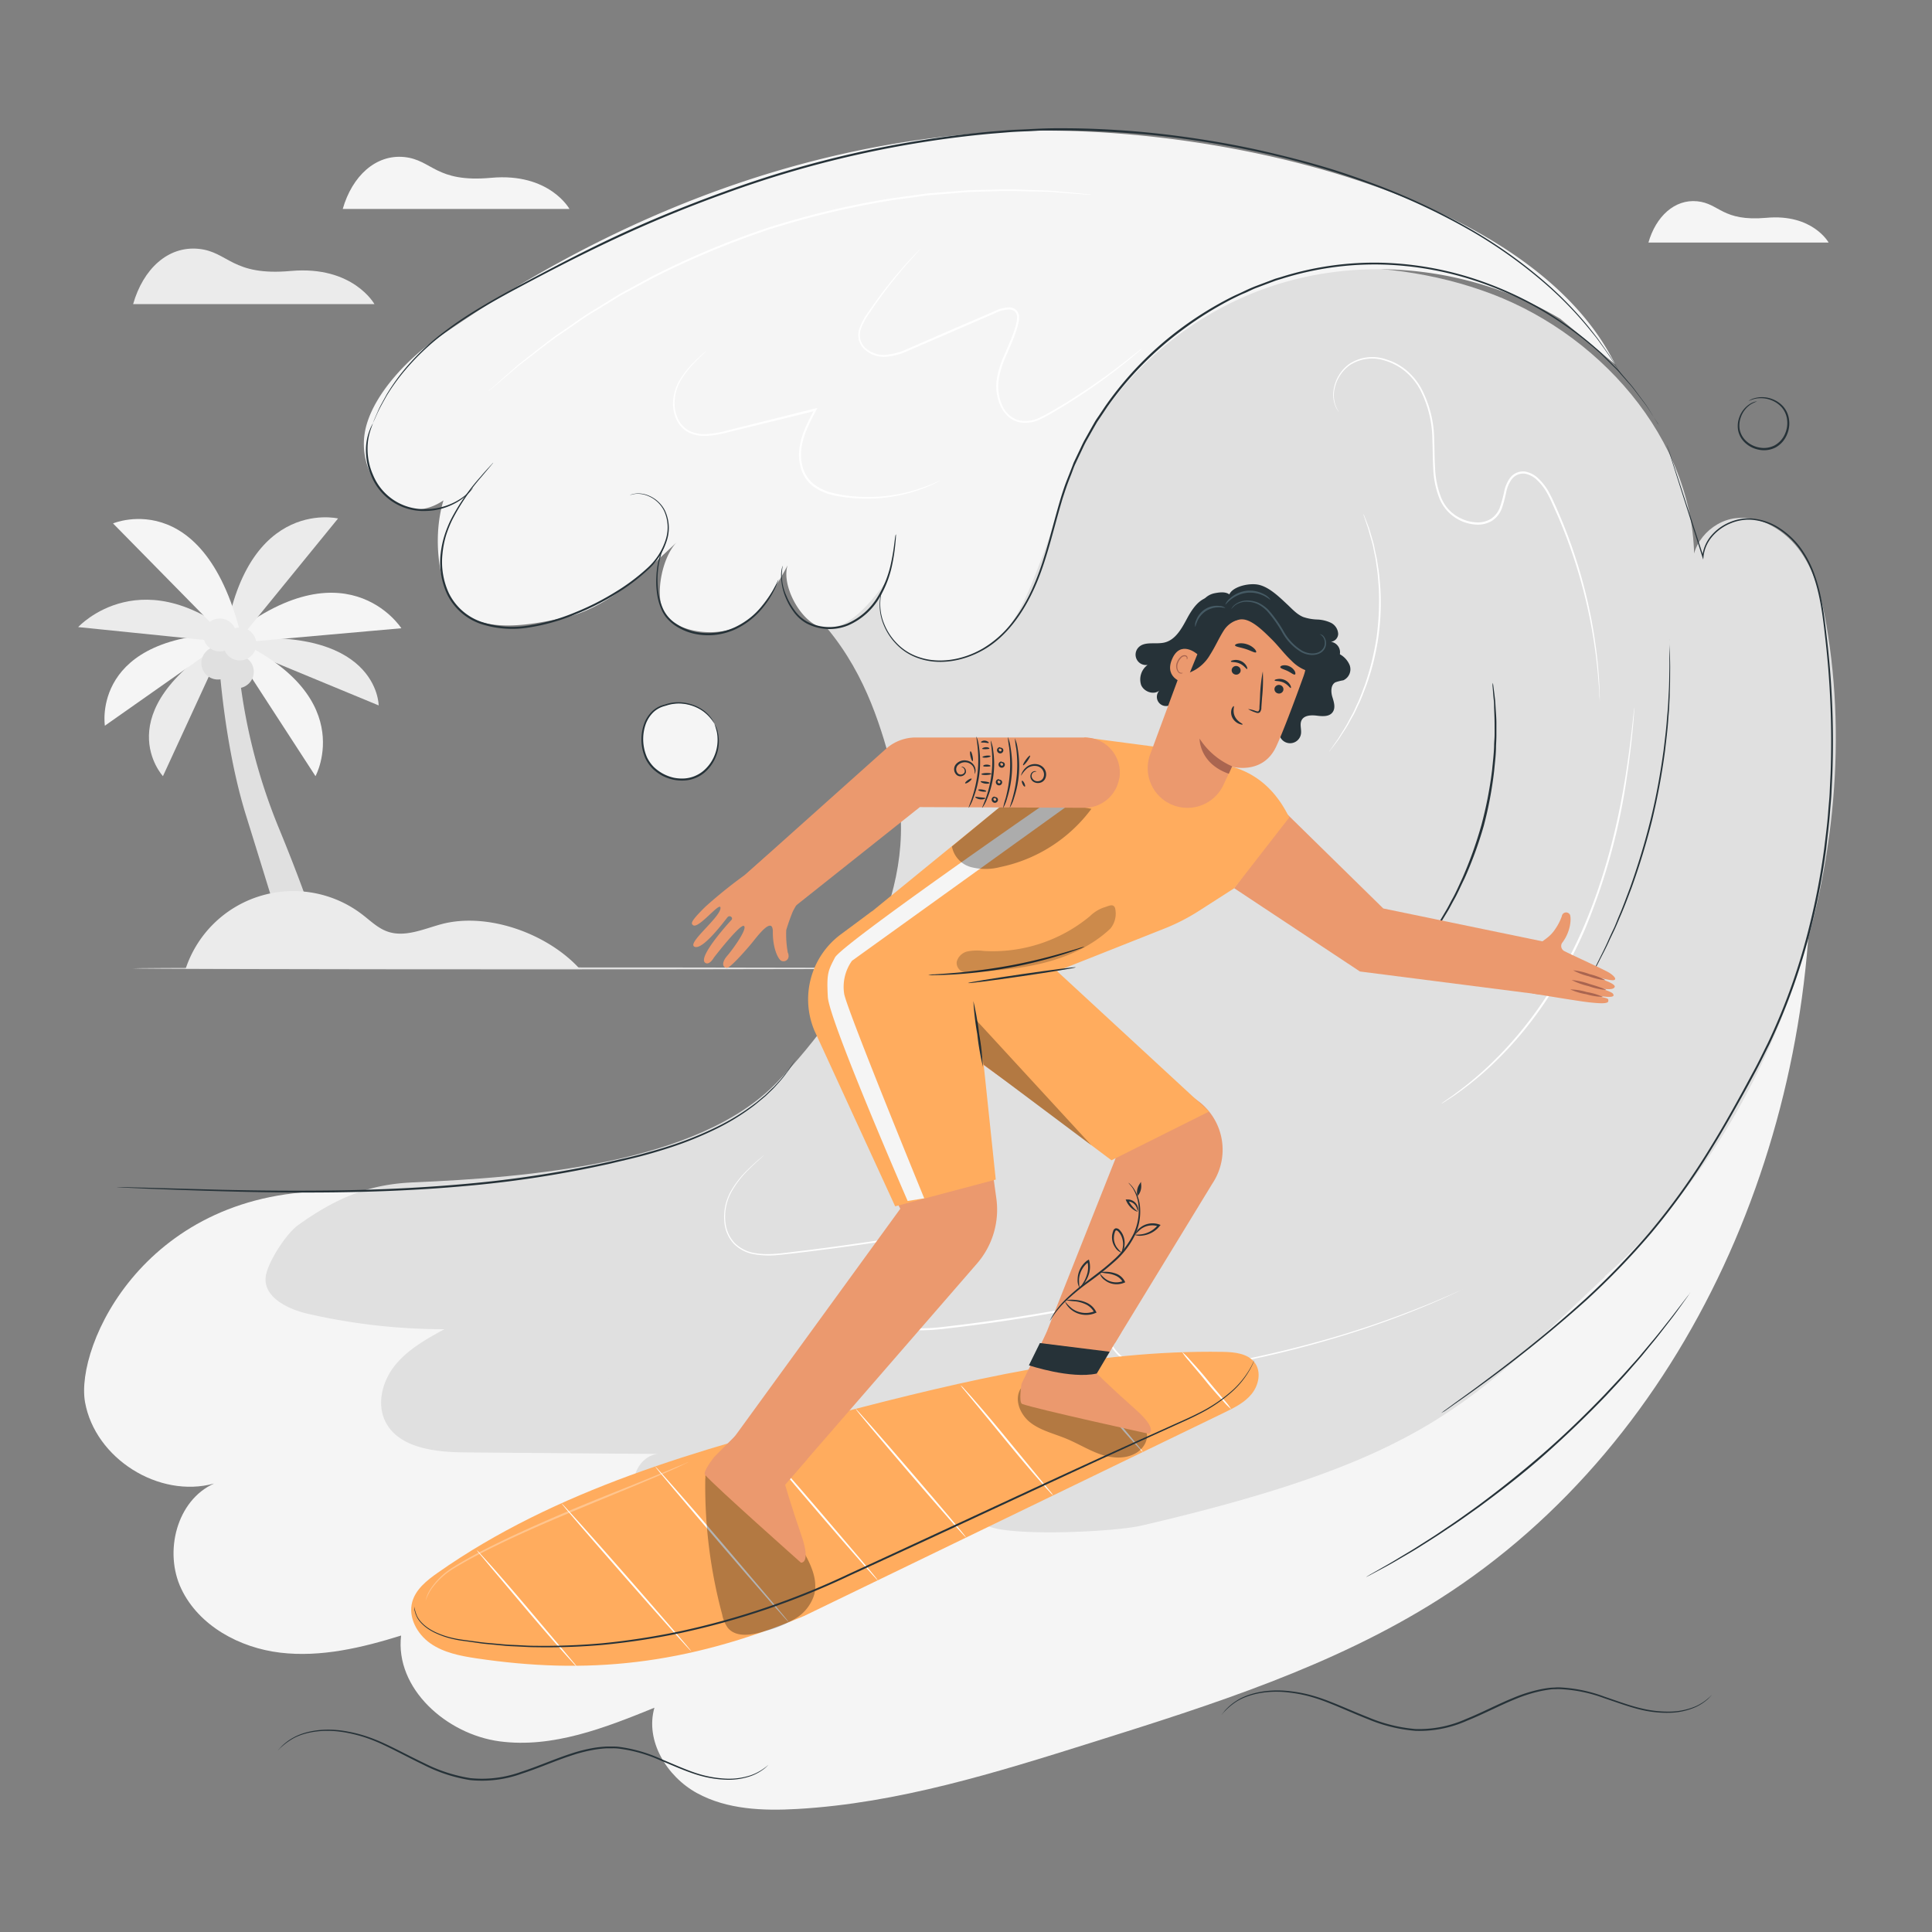 <svg xmlns="http://www.w3.org/2000/svg" viewBox="0 0 500 500"><rect x="0" y="0" width="500" height="500" fill="#808080" stroke="none"/><g id="freepik--background-complete--inject-482"><path d="M88.7,54.08h58.68s-5.19-9.44-20.29-8.06c-14.43,1.31-15.16-4.65-22.49-5.38S91.15,45.53,88.7,54.08Z" style="fill:#f5f5f5"></path><path d="M426.61,62.78h46.64s-4.13-7.51-16.13-6.41c-11.47,1-12.05-3.7-17.88-4.28S428.55,56,426.61,62.78Z" style="fill:#f5f5f5"></path><path d="M34.45,78.71H96.91s-5.52-10-21.6-8.59c-15.36,1.4-16.14-5-24-5.73S37.05,69.6,34.45,78.71Z" style="fill:#ebebeb"></path><path d="M240.66,250.62c0,.14-46.2.26-103.17.26s-103.17-.12-103.17-.26,46.19-.26,103.17-.26S240.66,250.48,240.66,250.62Z" style="fill:#e0e0e0"></path><path d="M57.55,165.82,98,182.56S98,161,57.55,165.82Z" style="fill:#ebebeb"></path><path d="M56.71,171.45l4.93.21a148.46,148.46,0,0,0,10.67,43c9.49,23.08,12.44,34.91,12.44,34.91H75.56s-6.78-22.14-11.85-38.41C58,192.88,56.71,171.45,56.71,171.45Z" style="fill:#e0e0e0"></path><path d="M57.88,164.26l23.77,36.61S93.64,179,57.88,164.26Z" style="fill:#f5f5f5"></path><path d="M57.16,166.74l46.71-4.15S89.08,139.38,57.16,166.74Z" style="fill:#f5f5f5"></path><path d="M58.52,165.36,42.17,200.87S27.06,184.52,58.52,165.36Z" style="fill:#ebebeb"></path><path d="M61.14,163.91l-34,23.9S23.33,163.91,61.14,163.91Z" style="fill:#f5f5f5"></path><path d="M63.12,166.66l-42.89-4.37S37.21,143.74,63.12,166.66Z" style="fill:#ebebeb"></path><path d="M57.54,170.92l29.95-36.74S61.69,128.06,57.54,170.92Z" style="fill:#ebebeb"></path><path d="M63.67,170.46l-34.42-35S55.06,124.49,63.67,170.46Z" style="fill:#f5f5f5"></path><path d="M57.16,173.85a4.26,4.26,0,1,0,4.26-4.26A4.26,4.26,0,0,0,57.16,173.85Z" style="fill:#e0e0e0"></path><path d="M52.12,171.6a4.26,4.26,0,1,0,4.26-4.26A4.26,4.26,0,0,0,52.12,171.6Z" style="fill:#e0e0e0"></path><path d="M57.81,166.66a4.26,4.26,0,1,0,4.26-4.26A4.26,4.26,0,0,0,57.81,166.66Z" style="fill:#ebebeb"></path><path d="M52.62,164.33a4.26,4.26,0,1,0,4.26-4.26A4.26,4.26,0,0,0,52.62,164.33Z" style="fill:#ebebeb"></path><path d="M114.24,239.17c-4.64,1.26-9.5,3.51-14,1.9-2.47-.88-4.4-2.8-6.49-4.4a29.34,29.34,0,0,0-45.69,14h101.9C141.61,241.55,126.13,236,114.24,239.17Z" style="fill:#ebebeb"></path></g><g id="freepik--Wave--inject-482"><path d="M468.47,214.85c3.06,77-30.91,157.63-96,199-27.41,17.4-58.78,27.33-89.75,37.06-25,7.85-50.24,15.75-76.36,17.25-8.86.51-18.18.17-26-4.12s-13.44-13.54-11-22.08c-12.81,5.21-26.35,10.52-40.06,8.7S102.2,437,103.8,423.28c-10.12,3.15-20.73,5.68-31.26,4.43s-21.06-6.94-25.62-16.51-1.2-22.93,8.48-27.26c-14.27,3.92-30.77-6.48-33.39-21.05s15.69-55.42,64.8-54.58l230.07,2.81,151.59-96.27" style="fill:#f5f5f5"></path><path d="M107,306c-10.67.44-19.24,3.42-29.93,11.12-3,2.16-7.84,9.62-8.3,13.28-.66,5.3,5.71,8.43,10.93,9.61A157.57,157.57,0,0,0,115,344c-4.55,2.49-9.2,5.08-12.53,9.05s-5,9.73-2.92,14.46c3.25,7.2,12.85,8.3,20.75,8.37l50.91.41c-4.09-.4-7.54,4-7.08,8.09s3.87,7.35,7.72,8.77,8.08,1.33,12.17,1c22.77-1.69,44.69-9.05,66.32-16.36-5.47,5-1,15.09,6.08,17.43s32,1.25,39.2-.44c74.07-17.3,84.93-31.71,119.76-64.4" style="fill:#e0e0e0"></path><path d="M107,306c29.41-1.29,73.86-4.68,94.18-26s38-51.62,30.05-80c-3-10.75-6.68-24.85-17.3-37.57-13.82-16.54,7.38-38.85,22.66-54.05s35.6-24.35,56.22-30.65c30.31-9.27,63.71-12.89,93.34-1.62s54,40.28,52.21,71.93c-1.64-6.45,4.2-13.18,10.82-13.93s13.08,3.3,16.89,8.76,5.43,12.13,6.57,18.7c10.83,62.46-14.39,138.15-68,177.35C369,365.1,321.23,374.44,277.15,377.46c-48.51,3.32-99-13.82-145.16-29-7.57-2.48-15.27-5.42-21-10.93S93.48,313.71,107,306" style="fill:#e0e0e0"></path><path d="M418,94.29C395.77,49.2,311.15,30.93,258,34.16S156.22,57.35,112.65,87.9c-7.09,5-15.38,13.63-17.77,22a17.91,17.91,0,0,0,9,20.93c7.62,3.79,16-4.09,19.41-11.92-10.61,3.92-12,23.55-7.74,34,4.86,11.88,19.5,9.35,30.54,6.93s20.86-11.83,29.11-19.56c-4.17,4.06-6.46,16.23-2.05,20s12.89,4.3,18.15,1.8S202,150,204.62,144.77c-3.85,5,3,17.86,9.33,17.75s11.32-6.66,15.2-11.69c-3.53,6.65.28,15.7,7.12,18.82s15.22,1,21.18-3.64,9.47-14.71,12.21-21.72,4.52-14.36,7.28-21.36c9.27-23.45,29.84-42,53.94-49.43s51.23-3.84,72.93,9" style="fill:#f5f5f5"></path><path d="M452.52,103.77s.11-.1.37-.24a4.74,4.74,0,0,1,1.17-.48,7.35,7.35,0,0,1,4.6.23,7.2,7.2,0,0,1,2.71,1.78,6.31,6.31,0,0,1,1.61,3.36,7.32,7.32,0,0,1-.52,4.07,6.71,6.71,0,0,1-2.93,3.31,6.57,6.57,0,0,1-4.37.58,7.14,7.14,0,0,1-3.65-1.9,5.86,5.86,0,0,1-1.72-3.31,6.53,6.53,0,0,1,.36-3.22,6.64,6.64,0,0,1,2.94-3.54,4.81,4.81,0,0,1,.67-.31,2.66,2.66,0,0,1,.51-.16,1.41,1.41,0,0,1,.43-.07,14.79,14.79,0,0,0-1.5.72,6.57,6.57,0,0,0-2.7,3.48,6.23,6.23,0,0,0-.28,3,5.45,5.45,0,0,0,1.63,3,6.67,6.67,0,0,0,3.41,1.74,6.11,6.11,0,0,0,4-.54,6.2,6.2,0,0,0,2.7-3,6.92,6.92,0,0,0,.52-3.8,5.92,5.92,0,0,0-1.46-3.14,7,7,0,0,0-2.52-1.73,7.37,7.37,0,0,0-4.42-.37A16.15,16.15,0,0,0,452.52,103.77Z" style="fill:#263238"></path><path d="M414,181.67a2.64,2.64,0,0,1,0-.41c0-.3-.05-.71-.08-1.22,0-1.08-.15-2.66-.32-4.69a133.5,133.5,0,0,0-10.27-41.44c-.48-1.11-1-2.23-1.49-3.34a31.3,31.3,0,0,0-1.66-3.33,14,14,0,0,0-2.33-2.94,6,6,0,0,0-3.25-1.72,3.75,3.75,0,0,0-3.29,1.35,8.51,8.51,0,0,0-1.53,3.57,33.67,33.67,0,0,1-1.08,4,6.57,6.57,0,0,1-2.63,3.32,7.1,7.1,0,0,1-4.13.94,10.94,10.94,0,0,1-9.49-6.94,23.82,23.82,0,0,1-1.53-7.63c-.15-2.53-.12-5-.22-7.41a28.68,28.68,0,0,0-3.25-13.07,16.34,16.34,0,0,0-3.9-4.69,14.68,14.68,0,0,0-5-2.65,10.55,10.55,0,0,0-9.29,1.18,10,10,0,0,0-3.86,6,7.76,7.76,0,0,0,.33,4.57,5.59,5.59,0,0,0,.54,1.08,2.47,2.47,0,0,1,.2.37,1.81,1.81,0,0,1-.24-.34,4.81,4.81,0,0,1-.6-1.07,7.77,7.77,0,0,1-.43-4.65,10.22,10.22,0,0,1,3.89-6.25A10.87,10.87,0,0,1,358.69,93a15,15,0,0,1,5.11,2.68,16.66,16.66,0,0,1,4,4.79,28.92,28.92,0,0,1,3.36,13.27c.11,2.42.08,4.89.24,7.4a23.12,23.12,0,0,0,1.51,7.47,10.05,10.05,0,0,0,5.21,5.57,10.16,10.16,0,0,0,3.83,1,6.57,6.57,0,0,0,3.83-.86,6,6,0,0,0,2.41-3.07,33.23,33.23,0,0,0,1.07-3.92,9,9,0,0,1,1.63-3.77,4.27,4.27,0,0,1,3.75-1.53,6.52,6.52,0,0,1,3.54,1.86,14.86,14.86,0,0,1,2.4,3,34.24,34.24,0,0,1,1.68,3.38c.54,1.12,1,2.25,1.49,3.36a131.58,131.58,0,0,1,7.66,24.48,128.2,128.2,0,0,1,2.38,17.13c.13,2,.2,3.63.22,4.7,0,.52,0,.93,0,1.23A2.56,2.56,0,0,1,414,181.67Z" style="fill:#fff"></path><path d="M410,255.74s0-.08.09-.23l.32-.63,1.29-2.43c.57-1,1.25-2.33,2-3.85s1.64-3.22,2.49-5.17c.44-1,.9-2,1.39-3s.91-2.19,1.4-3.34c1-2.29,1.9-4.81,2.9-7.44,1.88-5.29,3.72-11.2,5.28-17.5s2.61-12.4,3.38-18c.33-2.8.68-5.45.85-7.94.1-1.25.23-2.45.3-3.61s.11-2.27.17-3.33c.14-2.13.13-4,.17-5.74s0-3.15,0-4.34,0-2.07,0-2.74v-.71a1.15,1.15,0,0,1,0-.25.92.92,0,0,1,0,.24c0,.19,0,.43,0,.72,0,.67.07,1.58.12,2.74s.1,2.65.08,4.34,0,3.62-.1,5.75c0,1.07-.09,2.18-.13,3.35s-.18,2.36-.26,3.61c-.16,2.51-.5,5.17-.82,8a177.19,177.19,0,0,1-3.34,18,181,181,0,0,1-5.34,17.55c-1,2.63-1.94,5.15-2.95,7.44-.5,1.15-.95,2.28-1.44,3.33s-1,2.07-1.42,3c-.87,1.95-1.8,3.64-2.56,5.15s-1.48,2.79-2.07,3.82l-1.37,2.38-.37.61A1,1,0,0,1,410,255.74Z" style="fill:#263238"></path><path d="M386.34,176.72a5.55,5.55,0,0,1,.13.75c.07.54.16,1.26.28,2.15.05.48.12,1,.18,1.56s.09,1.2.13,1.87c.08,1.34.23,2.86.21,4.55,0,.85,0,1.73,0,2.65s-.06,1.88-.1,2.88c0,2-.27,4.1-.48,6.32A100.15,100.15,0,0,1,384,213.72,101.47,101.47,0,0,1,379,227.39c-1,2-1.84,4-2.82,5.68-.48.87-.91,1.73-1.38,2.52l-1.38,2.27c-.85,1.46-1.76,2.7-2.51,3.81-.38.55-.72,1.07-1.06,1.53l-1,1.25-1.35,1.71a4.27,4.27,0,0,1-.49.57,5.18,5.18,0,0,1,.41-.64l1.26-1.76.92-1.27c.33-.47.66-1,1-1.56.73-1.12,1.61-2.36,2.43-3.83l1.35-2.28c.46-.79.88-1.65,1.35-2.52,1-1.73,1.82-3.66,2.76-5.68a104.91,104.91,0,0,0,4.88-13.61,103.57,103.57,0,0,0,2.77-14.18c.22-2.21.47-4.31.53-6.29,0-1,.12-1.94.13-2.86s0-1.8,0-2.64c0-1.69-.08-3.21-.13-4.54,0-.67,0-1.29-.08-1.87s-.1-1.08-.15-1.56q-.1-1.35-.18-2.16A4,4,0,0,1,386.34,176.72Z" style="fill:#263238"></path><path d="M344,194.55a3.84,3.84,0,0,1,.35-.57l1.08-1.55.79-1.12c.28-.41.55-.88.86-1.38.6-1,1.35-2.1,2-3.41l1.08-2c.37-.71.68-1.49,1.05-2.27.75-1.55,1.36-3.29,2.05-5.1a70.25,70.25,0,0,0,3-12.22,71.16,71.16,0,0,0,.58-12.58c-.15-1.93-.24-3.77-.53-5.47-.13-.85-.21-1.68-.36-2.47s-.32-1.53-.46-2.25c-.26-1.45-.66-2.72-1-3.84-.15-.56-.28-1.09-.43-1.57l-.44-1.29c-.25-.74-.44-1.34-.6-1.8a2.67,2.67,0,0,1-.17-.64,3.47,3.47,0,0,1,.27.6c.18.46.41,1,.69,1.77l.49,1.28c.16.48.3,1,.47,1.56.32,1.13.76,2.4,1,3.85.15.72.32,1.47.49,2.26s.26,1.62.4,2.48c.31,1.71.42,3.56.58,5.51a63,63,0,0,1-3.61,25c-.7,1.82-1.33,3.57-2.11,5.12-.38.78-.7,1.56-1.08,2.27l-1.12,2c-.68,1.31-1.45,2.4-2.08,3.39-.32.49-.6.95-.9,1.36l-.82,1.1-1.17,1.5A2.87,2.87,0,0,1,344,194.55Z" style="fill:#fff"></path><path d="M373,285.63l.24-.19.73-.52c.63-.46,1.62-1.07,2.81-2a88.77,88.77,0,0,0,9.63-8.18,98.71,98.71,0,0,0,12.07-14.31,117,117,0,0,0,11.13-20c6.49-15,9.5-29.58,11.16-40.11.82-5.28,1.33-9.57,1.66-12.54.16-1.46.28-2.61.37-3.43l.11-.89a1,1,0,0,1,.05-.3,1.23,1.23,0,0,1,0,.31c0,.23,0,.52-.06.89-.05.79-.13,2-.27,3.44-.26,3-.72,7.28-1.5,12.58a161.43,161.43,0,0,1-11,40.26,115.7,115.7,0,0,1-11.22,20.09,96.52,96.52,0,0,1-12.2,14.3,82.68,82.68,0,0,1-9.77,8.08c-1.21.89-2.22,1.47-2.87,1.91l-.76.48Z" style="fill:#fff"></path><path d="M282.32,50.4a2.09,2.09,0,0,1-.44,0l-1.27-.08-4.91-.37-3.55-.28c-1.3-.07-2.71-.07-4.23-.12-3,0-6.49-.26-10.31-.06l-6,.17c-2.08.07-4.24.32-6.48.48l-3.41.28c-.58.05-1.17.08-1.75.15l-1.77.24-7.31,1A221.21,221.21,0,0,0,199,59.4,221,221,0,0,0,168.7,72.09l-6.49,3.51-1.56.85c-.52.29-1,.61-1.5.91l-2.93,1.79c-1.9,1.19-3.79,2.26-5.51,3.43L145.77,86c-3.2,2.09-5.87,4.3-8.29,6.13-1.2.93-2.33,1.77-3.34,2.59L131.44,97l-3.75,3.19-1,.82a2.27,2.27,0,0,1-.35.27,3.47,3.47,0,0,1,.31-.31l1-.86,3.69-3.26L134,94.51c1-.83,2.13-1.68,3.32-2.63,2.41-1.85,5.06-4.08,8.26-6.2l4.93-3.43c1.72-1.19,3.61-2.27,5.51-3.47l2.92-1.8c.5-.31,1-.63,1.5-.92L162,75.2l6.49-3.54a218.31,218.31,0,0,1,30.34-12.75,218.25,218.25,0,0,1,32-7.6l7.33-1,1.77-.24c.59-.06,1.17-.09,1.75-.14l3.42-.27c2.25-.15,4.41-.39,6.5-.45l6-.14c3.82-.17,7.28.07,10.32.14,1.52.06,2.94.08,4.23.17l3.55.32,4.91.46,1.27.14A2.33,2.33,0,0,1,282.32,50.4Z" style="fill:#fff"></path><path d="M295.49,90.24s-.08.1-.26.26l-.82.72c-.72.63-1.8,1.53-3.21,2.67-2.83,2.27-7,5.47-12.45,9-1.36.89-2.8,1.8-4.32,2.71s-3.08,1.89-4.82,2.73a8.94,8.94,0,0,1-5.86.94,6.13,6.13,0,0,1-2.81-1.46A8.27,8.27,0,0,1,259,105.2a12.43,12.43,0,0,1-1.11-6.54A23.52,23.52,0,0,1,259.87,92c.9-2.16,1.92-4.3,2.65-6.58a16.84,16.84,0,0,0,.48-1.72,5.79,5.79,0,0,0,.22-1.73,1.94,1.94,0,0,0-.68-1.43A2.37,2.37,0,0,0,261,80.1a8.62,8.62,0,0,0-3.43.93l-3.34,1.45-6.54,2.83-12.35,5.34a18,18,0,0,1-6.08,1.69,7.45,7.45,0,0,1-5.6-2,5,5,0,0,1-1.43-2.51,5.39,5.39,0,0,1,.17-2.77,17.51,17.51,0,0,1,2.47-4.5,115.44,115.44,0,0,1,9.47-12.1c1.22-1.35,2.19-2.37,2.86-3.05l.77-.77c.18-.17.27-.25.28-.24l-.24.28-.73.8c-.65.71-1.6,1.75-2.79,3.11a121.66,121.66,0,0,0-9.31,12.18,17.29,17.29,0,0,0-2.4,4.4,5.08,5.08,0,0,0-.14,2.57,4.6,4.6,0,0,0,1.32,2.29,7,7,0,0,0,5.27,1.8,17.51,17.51,0,0,0,5.92-1.67l12.34-5.37L254,82l3.34-1.45a9.12,9.12,0,0,1,3.64-1,2.91,2.91,0,0,1,1.9.58,2.46,2.46,0,0,1,.86,1.8,6.51,6.51,0,0,1-.23,1.88c-.14.6-.31,1.18-.49,1.76-.75,2.32-1.78,4.47-2.68,6.62a23.23,23.23,0,0,0-1.93,6.48,12.06,12.06,0,0,0,1,6.29,6.59,6.59,0,0,0,4.39,3.85,8.54,8.54,0,0,0,5.58-.89c1.7-.81,3.27-1.79,4.8-2.68s3-1.8,4.32-2.68c5.46-3.49,9.66-6.64,12.52-8.86l3.27-2.59.85-.68Z" style="fill:#fff"></path><path d="M243.22,124.43a1.16,1.16,0,0,1-.25.15l-.74.38c-.66.33-1.64.79-2.95,1.3a41.06,41.06,0,0,1-11.53,2.65,42.2,42.2,0,0,1-8.21-.13A30,30,0,0,1,215,128a13.53,13.53,0,0,1-4.45-2.07,8.86,8.86,0,0,1-3.08-4.14,12.34,12.34,0,0,1-.62-5.35c.35-3.71,2.14-7.15,3.95-10.52l.29.37-1.65.42L187.88,112a26.17,26.17,0,0,1-5,.81,9.25,9.25,0,0,1-4.68-.91,7.12,7.12,0,0,1-3.08-3.21,9.74,9.74,0,0,1-.94-4A12,12,0,0,1,176.13,98a23.59,23.59,0,0,1,3.31-4.13c1-1,1.85-1.78,2.42-2.29l.65-.57.23-.18s-.06.08-.2.22l-.61.61c-.55.53-1.36,1.31-2.35,2.35a24.67,24.67,0,0,0-3.2,4.13,11.7,11.7,0,0,0-1.79,6.54,9.33,9.33,0,0,0,.93,3.83,6.68,6.68,0,0,0,2.92,3,8.74,8.74,0,0,0,4.46.83,25,25,0,0,0,4.87-.82l21.56-5.4,1.65-.41.57-.14-.27.51c-1.81,3.37-3.56,6.76-3.91,10.33a11.92,11.92,0,0,0,.58,5.13,8.35,8.35,0,0,0,2.91,3.93,13,13,0,0,0,4.28,2,30.26,30.26,0,0,0,4.45.85,43.26,43.26,0,0,0,8.13.19,42.82,42.82,0,0,0,11.49-2.48c1.31-.47,2.31-.9,3-1.2l.77-.34Z" style="fill:#fff"></path><path d="M378.72,333.58s-.17.1-.51.26l-1.51.71c-1.32.64-3.31,1.52-5.89,2.65a235.81,235.81,0,0,1-22.58,8.26,280.93,280.93,0,0,1-35.29,8.45,67.86,67.86,0,0,1-10.58,1.29,18.93,18.93,0,0,1-10.78-2.73,13.28,13.28,0,0,1-4.12-4.12,9.18,9.18,0,0,1-1.4-5.75,9.39,9.39,0,0,1,2.58-5.46,7,7,0,0,1,5.66-2.24l1.54.15-1.51.35c-9.25,2.1-18.92,4-28.89,5.6q-8.79,1.41-17.35,2.45c-2.85.32-5.66.74-8.5.8a17.48,17.48,0,0,1-8.24-1.52,8.9,8.9,0,0,1-3.17-2.7,8.8,8.8,0,0,1-1.51-3.84,12.46,12.46,0,0,1,1.68-7.75,18.94,18.94,0,0,1,5.33-5.58A59.45,59.45,0,0,1,240,319l.15.43c-11.52,1.92-22.17,3.41-31.65,4.56-2.37.28-4.66.57-6.89.78a22.54,22.54,0,0,1-6.48-.18,9.62,9.62,0,0,1-5.28-2.76,9.4,9.4,0,0,1-2.31-4.92,13.57,13.57,0,0,1,1.78-8.93,24.93,24.93,0,0,1,4.26-5.32,53.53,53.53,0,0,1,4.25-3.78l-.26.26-.81.72c-.71.65-1.78,1.58-3.08,2.9a24.83,24.83,0,0,0-4.17,5.33,13.34,13.34,0,0,0-1.7,8.77,9.12,9.12,0,0,0,2.26,4.76,9.41,9.41,0,0,0,5.12,2.65c4.06.77,8.54-.16,13.26-.66,9.47-1.18,20.11-2.69,31.63-4.64l1.33-.22-1.18.65a59.54,59.54,0,0,0-6.29,3.85,18.55,18.55,0,0,0-5.18,5.44,11.91,11.91,0,0,0-1.61,7.44,8.19,8.19,0,0,0,1.41,3.61,8.32,8.32,0,0,0,3,2.55,16.89,16.89,0,0,0,8,1.45c2.79-.05,5.6-.48,8.45-.8,5.69-.69,11.48-1.5,17.33-2.44,9.95-1.6,19.61-3.49,28.86-5.59l0,.5a6.52,6.52,0,0,0-5.25,2.09,9,9,0,0,0-2.44,5.16,8.72,8.72,0,0,0,1.32,5.45,12.79,12.79,0,0,0,4,4,18.48,18.48,0,0,0,10.52,2.67,66.39,66.39,0,0,0,10.5-1.26,285.19,285.19,0,0,0,35.28-8.32c9.77-3,17.41-6,22.6-8.12,2.59-1.1,4.59-1.95,5.92-2.56l1.53-.67Z" style="fill:#fff"></path><path d="M184.89,187.31a10.67,10.67,0,0,0-12.81-4.71h0c-5.26,1.19-7,7.82-5.15,12.9s8.39,7.78,13.29,5.53A10.41,10.41,0,0,0,184.89,187.31Z" style="fill:#f5f5f5"></path><path d="M184.89,187.31a7,7,0,0,1,.91,2.29,10.66,10.66,0,0,1-.71,6.64,10.42,10.42,0,0,1-2.81,3.74,8.91,8.91,0,0,1-4.95,2,11.16,11.16,0,0,1-2.93-.17,11.56,11.56,0,0,1-2.89-1,11.42,11.42,0,0,1-2.57-1.84,9.81,9.81,0,0,1-1.9-2.67,12.22,12.22,0,0,1-.45-8.68,8.56,8.56,0,0,1,2.13-3.48,7.08,7.08,0,0,1,3.34-1.8l.14.42h0l-.17-.41a10.58,10.58,0,0,1,6.11-.29,10.89,10.89,0,0,1,4.24,2,9.45,9.45,0,0,1,2,2.23c.19.29.3.53.39.69s.12.24.11.25a11.85,11.85,0,0,0-2.7-3,10.91,10.91,0,0,0-4.17-1.89,10.29,10.29,0,0,0-5.86.36l-.17-.41h0l.14.41a6.71,6.71,0,0,0-3.11,1.71,8.22,8.22,0,0,0-2,3.3,11.77,11.77,0,0,0,.44,8.3,9.38,9.38,0,0,0,1.79,2.52,11,11,0,0,0,2.45,1.76,11.16,11.16,0,0,0,2.75,1,10.92,10.92,0,0,0,2.78.17,8.56,8.56,0,0,0,4.73-1.89,10.26,10.26,0,0,0,2.75-3.56,10.7,10.7,0,0,0,.84-6.45A19.91,19.91,0,0,0,184.89,187.31Z" style="fill:#263238"></path><path d="M419.2,96.33s-.18-.26-.52-.78l-1.48-2.34c-.62-1-1.5-2.26-2.54-3.7-.53-.71-1.06-1.51-1.7-2.31l-2.06-2.53a96,96,0,0,0-11.8-11.93A124.88,124.88,0,0,0,381,59.93a169.67,169.67,0,0,0-24.36-11.52c-4.54-1.7-9.28-3.35-14.23-4.8s-10.1-2.83-15.42-4-10.81-2.24-16.45-3.1-11.43-1.57-17.34-2-11.95-.75-18.08-.74c-1.53,0-3.06,0-4.61,0s-3.08.14-4.64.2-3.1.13-4.66.24l-4.69.38a272.52,272.52,0,0,0-69,15.54c-10.27,3.69-19.84,7.7-28.62,11.82S142,70.28,134.74,74.15q-5.48,2.89-10.27,5.74c-3.18,1.91-6.1,3.85-8.74,5.79a62,62,0,0,0-12.08,11.58,55.75,55.75,0,0,0-3.49,5c-.86,1.54-1.61,2.85-2.14,3.94s-.88,1.94-1.15,2.51-.4.86-.4.86.11-.3.35-.88.62-1.43,1.1-2.54,1.26-2.41,2.11-4a56.48,56.48,0,0,1,3.46-5.08,61.25,61.25,0,0,1,12.07-11.68c2.63-2,5.55-3.92,8.74-5.84s6.62-3.85,10.27-5.79c7.28-3.88,15.27-8.13,24.06-12.27S177,53.37,187.27,49.66a272.22,272.22,0,0,1,69.15-15.6l4.7-.38c1.56-.11,3.13-.15,4.68-.23s3.1-.16,4.65-.21,3.09-.06,4.62-.05c6.14,0,12.19.28,18.12.76s11.72,1.19,17.37,2.06,11.16,1.9,16.49,3.12,10.49,2.54,15.44,4S352.2,46.3,356.74,48a168,168,0,0,1,24.39,11.6,124.74,124.74,0,0,1,18.16,12.91,95.52,95.52,0,0,1,11.77,12l2,2.55c.64.8,1.16,1.61,1.68,2.33,1,1.45,1.9,2.68,2.51,3.74l1.44,2.36C419.05,96.05,419.2,96.33,419.2,96.33Z" style="fill:#263238"></path><path d="M122.41,126.25s-.08.14-.26.38a9.14,9.14,0,0,1-.87,1,14,14,0,0,1-4,2.87,16.47,16.47,0,0,1-7,1.73,14.57,14.57,0,0,1-14.21-9.12A16.48,16.48,0,0,1,94.71,116a14.31,14.31,0,0,1,1-4.8,9.83,9.83,0,0,1,.56-1.21q.21-.4.24-.39s-.24.59-.61,1.67a15.08,15.08,0,0,0-.78,4.73,16.64,16.64,0,0,0,1.43,6.93,14.27,14.27,0,0,0,13.76,8.83,16.59,16.59,0,0,0,6.89-1.58,15.21,15.21,0,0,0,4-2.69C122,126.71,122.37,126.21,122.41,126.25Z" style="fill:#263238"></path><path d="M163,128.14l.3-.12a4.08,4.08,0,0,1,.92-.24,6.76,6.76,0,0,1,3.59.45,8.22,8.22,0,0,1,4.24,3.82,10.6,10.6,0,0,1,.62,7.52,16.93,16.93,0,0,1-4.88,7.8,52.53,52.53,0,0,1-8.47,6.38A67.09,67.09,0,0,1,148.87,159a51.58,51.58,0,0,1-12.11,3.41,26.13,26.13,0,0,1-12.5-1,15.17,15.17,0,0,1-8.6-7.74,19.73,19.73,0,0,1-1.61-10.44,25,25,0,0,1,1-4.72,30.26,30.26,0,0,1,1.67-4.12,53.25,53.25,0,0,1,7.63-11c1-1.19,1.85-2.09,2.41-2.71.27-.28.48-.51.64-.69s.23-.23.24-.22a2,2,0,0,1-.2.26l-.6.72-2.34,2.77a55.68,55.68,0,0,0-7.45,11,30.54,30.54,0,0,0-1.62,4.07,25.14,25.14,0,0,0-.91,4.66,19.37,19.37,0,0,0,1.61,10.19,14.72,14.72,0,0,0,8.35,7.46,25.67,25.67,0,0,0,12.25,1,51.44,51.44,0,0,0,12-3.37,68,68,0,0,0,10.38-5.23,52.41,52.41,0,0,0,8.42-6.28,16.63,16.63,0,0,0,4.82-7.58,10.29,10.29,0,0,0-.52-7.3,8,8,0,0,0-4.05-3.76,6.78,6.78,0,0,0-3.51-.54C163.41,128,163,128.17,163,128.14Z" style="fill:#263238"></path><path d="M201.48,150a2,2,0,0,1-.17.54,15.39,15.39,0,0,1-.62,1.51,24.2,24.2,0,0,1-3.17,5.09,20.3,20.3,0,0,1-6.91,5.58,16.84,16.84,0,0,1-10.74,1.34,14.65,14.65,0,0,1-5.23-2.22,11,11,0,0,1-2-1.79,6.21,6.21,0,0,1-.8-1.07,9,9,0,0,1-.61-1.14,15.83,15.83,0,0,1-1.24-4.62,21.92,21.92,0,0,1-.12-4.16,21.07,21.07,0,0,1,1.12-5.88,11.28,11.28,0,0,1,.68-1.49q.27-.5.3-.48c.05,0-.35.7-.78,2a22.82,22.82,0,0,0-1,5.84,23.14,23.14,0,0,0,.19,4.08,15.59,15.59,0,0,0,1.24,4.48,9.09,9.09,0,0,0,3.32,3.78,14.42,14.42,0,0,0,5,2.13,17,17,0,0,0,5.5.19,16.56,16.56,0,0,0,4.92-1.46,20.3,20.3,0,0,0,6.84-5.38,26.22,26.22,0,0,0,3.27-4.94C201.15,150.7,201.44,150,201.48,150Z" style="fill:#263238"></path><path d="M231.86,138.27a2,2,0,0,1,0,.56c0,.38-.05.92-.12,1.63a47.58,47.58,0,0,1-.89,5.92,27.16,27.16,0,0,1-3.24,8.29,17.53,17.53,0,0,1-8.11,7.18,12.77,12.77,0,0,1-10.72-.49,10.38,10.38,0,0,1-3.54-3.24,16.87,16.87,0,0,1-2-3.68,15,15,0,0,1-1.09-5.89,7.79,7.79,0,0,1,.24-1.62,2.18,2.18,0,0,1,.19-.54,12.83,12.83,0,0,0,1,7.92,16.86,16.86,0,0,0,2,3.56,10.19,10.19,0,0,0,3.42,3.07,12.41,12.41,0,0,0,10.3.43,17.19,17.19,0,0,0,7.89-7,27.07,27.07,0,0,0,3.29-8.11,55.6,55.6,0,0,0,1-5.86c.09-.66.16-1.19.22-1.62A2.15,2.15,0,0,1,231.86,138.27Z" style="fill:#263238"></path><path d="M429.48,110.21s-.15-.2-.41-.6l-1.18-1.8c-.52-.79-1.12-1.79-1.91-2.92l-2.88-3.8a28.1,28.1,0,0,0-1.81-2.17l-2.07-2.35c-.69-.84-1.54-1.6-2.37-2.44s-1.72-1.69-2.62-2.59a95.32,95.32,0,0,0-13.82-10.33,91.41,91.41,0,0,0-19-8.67,84.33,84.33,0,0,0-23.57-4.07,79.93,79.93,0,0,0-26.14,3.68c-.55.17-1.11.32-1.65.51l-1.63.61-3.27,1.23c-1.1.41-2.14,1-3.22,1.43s-2.15,1-3.21,1.51a91.29,91.29,0,0,0-12.26,7.61,87,87,0,0,0-19.88,20.23l-1.91,2.86c-.31.47-.65.93-.93,1.42l-.85,1.48L281.22,114c-.57,1-1,2-1.48,3s-.95,2-1.42,3-.78,2-1.18,3-.79,2-1.14,3-.67,2-1,3c-2.43,8.1-4.1,16.05-7.21,23s-7.48,12.84-13.12,16.1-11.9,4-16.78,2.32a14.23,14.23,0,0,1-6-3.78,15.6,15.6,0,0,1-3.23-5,13.35,13.35,0,0,1-.65-8.15,10.24,10.24,0,0,1,.77-2l.34-.65s-.09.24-.29.67a11.26,11.26,0,0,0-.72,2,13.23,13.23,0,0,0,.74,8,15.36,15.36,0,0,0,3.22,4.93,14,14,0,0,0,5.91,3.67c4.8,1.61,11,.89,16.5-2.36a27,27,0,0,0,7.42-6.62,43,43,0,0,0,5.5-9.33c3.07-6.88,4.71-14.82,7.14-22.95.3-1,.63-2,1-3.06s.76-2,1.15-3,.78-2,1.18-3.07l1.43-3c.49-1,.91-2,1.48-3l1.68-3,.84-1.48c.29-.5.63-1,.94-1.44l1.93-2.87a87.2,87.2,0,0,1,20-20.36A90.77,90.77,0,0,1,318.49,77c1.06-.55,2.16-1,3.23-1.52s2.13-1,3.24-1.43l3.29-1.24,1.63-.62c.55-.18,1.11-.33,1.67-.5A80.07,80.07,0,0,1,357.85,68a84.76,84.76,0,0,1,23.7,4.14,92,92,0,0,1,19.06,8.76,94.94,94.94,0,0,1,13.81,10.44L417,93.94c.83.85,1.68,1.61,2.37,2.46s1.39,1.62,2,2.37a28.14,28.14,0,0,1,1.8,2.2l2.84,3.83c.78,1.15,1.37,2.16,1.88,3l1.13,1.83C429.37,110,429.48,110.21,429.48,110.21Z" style="fill:#263238"></path><path d="M373,365.68s.22-.18.66-.51l2-1.45c1.73-1.29,4.35-3.11,7.63-5.57,6.57-4.9,16.05-12.07,26.91-21.92A196.49,196.49,0,0,0,426.83,319a178.45,178.45,0,0,0,16-22.36c2.54-4.11,5-8.44,7.44-12.88,1.24-2.21,2.43-4.48,3.67-6.76s2.35-4.63,3.54-7a158.44,158.44,0,0,0,10.87-30.69,180.64,180.64,0,0,0,3.75-19.71c.39-3.27.83-6.5,1.05-9.72.12-1.61.3-3.2.37-4.8s.15-3.17.23-4.75a232.07,232.07,0,0,0-1.45-35.82c-.61-5.58-1.35-11-3.13-15.86a26.33,26.33,0,0,0-3.51-6.67,20.49,20.49,0,0,0-5.2-4.95,15,15,0,0,0-6.32-2.42,11,11,0,0,0-3.24,0,12,12,0,0,0-3.05.84A12.34,12.34,0,0,0,443,139a9.53,9.53,0,0,0-2.14,5.08l-.07.73-.23-.7-6.76-21.31c-.77-2.46-1.37-4.36-1.77-5.65-.2-.64-.34-1.12-.45-1.46s-.14-.5-.14-.5.07.16.18.49l.49,1.44,1.84,5.63c1.61,4.94,3.94,12.15,6.9,21.27l-.29,0a9.81,9.81,0,0,1,2.18-5.25,12.58,12.58,0,0,1,4.94-3.63,12.13,12.13,0,0,1,3.12-.87,11.39,11.39,0,0,1,3.35,0,15.31,15.31,0,0,1,6.49,2.45,20.91,20.91,0,0,1,5.31,5,26.94,26.94,0,0,1,3.59,6.78c1.81,4.93,2.55,10.37,3.17,15.95a229,229,0,0,1,1.5,35.89c-.07,1.58-.15,3.17-.22,4.77s-.25,3.19-.37,4.81c-.22,3.22-.66,6.46-1,9.74a185.1,185.1,0,0,1-3.76,19.77,159.64,159.64,0,0,1-10.92,30.78c-1.2,2.36-2.33,4.72-3.55,7s-2.44,4.55-3.68,6.76c-2.47,4.44-4.92,8.77-7.48,12.9a178.68,178.68,0,0,1-16,22.38,196.83,196.83,0,0,1-16.68,17.26,337.68,337.68,0,0,1-27,21.81c-3.3,2.43-5.93,4.23-7.69,5.48l-2,1.41C373.28,365.53,373,365.68,373,365.68Z" style="fill:#263238"></path><path d="M443,438.64s-.06.1-.22.27-.38.43-.7.74a12.78,12.78,0,0,1-3.28,2.16,17.64,17.64,0,0,1-6,1.43,28.83,28.83,0,0,1-8.19-.77c-3-.71-6.11-1.87-9.49-3a37.75,37.75,0,0,0-11.06-2.31,12.52,12.52,0,0,0-1.5,0c-.51,0-1,0-1.52.1a29.9,29.9,0,0,0-3,.55,38.13,38.13,0,0,0-6.07,2c-4,1.63-8,3.78-12.36,5.53a30.18,30.18,0,0,1-13.28,2.6A40.22,40.22,0,0,1,354,444.91c-3.75-1.47-7.22-3.08-10.55-4.36a44.82,44.82,0,0,0-4.88-1.61,36.48,36.48,0,0,0-4.66-.88c-6-.8-11,.49-13.86,2.28a16.94,16.94,0,0,0-3.91,3.47,1.68,1.68,0,0,1,.2-.28l.63-.8a14,14,0,0,1,3-2.56c2.86-1.87,7.92-3.24,14-2.48a37.16,37.16,0,0,1,4.72.86,44.78,44.78,0,0,1,4.94,1.59c3.35,1.28,6.83,2.87,10.56,4.33a40.16,40.16,0,0,0,12.12,3,29.69,29.69,0,0,0,13.06-2.58c4.28-1.73,8.28-3.87,12.36-5.52a38,38,0,0,1,6.15-2,27.58,27.58,0,0,1,3.1-.55c.51-.06,1-.07,1.54-.1a11.36,11.36,0,0,1,1.54,0,38,38,0,0,1,11.18,2.38c3.39,1.14,6.51,2.32,9.45,3a29.07,29.07,0,0,0,8.09.84,17.57,17.57,0,0,0,6-1.33A13.34,13.34,0,0,0,443,438.64Z" style="fill:#263238"></path><path d="M198.86,456.74s-.08.09-.24.25-.41.4-.76.69a12.8,12.8,0,0,1-3.42,1.92,17.64,17.64,0,0,1-6.12,1,28.66,28.66,0,0,1-8.11-1.35c-2.92-.91-6-2.29-9.27-3.65a37.8,37.8,0,0,0-10.87-3.07,12.46,12.46,0,0,0-1.5-.07c-.5,0-1,0-1.52,0a29.65,29.65,0,0,0-3.07.33,39.41,39.41,0,0,0-6.2,1.57c-4.14,1.35-8.28,3.21-12.71,4.65a30.12,30.12,0,0,1-13.43,1.67,40.24,40.24,0,0,1-12-3.93c-3.63-1.74-7-3.58-10.21-5.09a43.44,43.44,0,0,0-4.76-1.95,37.67,37.67,0,0,0-4.59-1.21c-6-1.22-11-.28-14,1.31A17,17,0,0,0,71.93,453a3.46,3.46,0,0,1,.22-.27l.69-.75A13.63,13.63,0,0,1,76,449.64c3-1.67,8.13-2.68,14.15-1.49a36,36,0,0,1,4.64,1.19,45.26,45.26,0,0,1,4.82,1.93c3.26,1.51,6.62,3.34,10.24,5.06a40.15,40.15,0,0,0,11.87,3.85,29.82,29.82,0,0,0,13.21-1.65c4.39-1.43,8.54-3.29,12.72-4.65a39.39,39.39,0,0,1,6.27-1.57A30.5,30.5,0,0,1,157,452c.52,0,1,0,1.55,0a12.86,12.86,0,0,1,1.53.07,38,38,0,0,1,11,3.15c3.3,1.38,6.33,2.77,9.21,3.7a28.85,28.85,0,0,0,8,1.41,17.79,17.79,0,0,0,6.06-.91A13.79,13.79,0,0,0,198.86,456.74Z" style="fill:#263238"></path><path d="M437.42,334.52a1,1,0,0,1-.15.25l-.48.7-1.91,2.67c-.82,1.16-1.85,2.57-3.1,4.16s-2.62,3.44-4.26,5.39L425,350.78c-.89,1.07-1.86,2.14-2.84,3.27-1.95,2.28-4.15,4.61-6.44,7.08-4.66,4.86-10,10.05-15.79,15.19S388.22,386,382.79,390c-2.74,1.95-5.34,3.83-7.85,5.46-1.25.82-2.44,1.65-3.62,2.39L367.93,400c-2.14,1.38-4.16,2.5-5.9,3.53s-3.27,1.87-4.53,2.53l-2.89,1.55-.76.39a1,1,0,0,1-.27.11l.25-.16.73-.44,2.84-1.62c1.25-.7,2.76-1.56,4.48-2.61s3.73-2.19,5.86-3.59l3.37-2.14c1.16-.75,2.35-1.58,3.59-2.41,2.5-1.65,5.08-3.53,7.81-5.49,5.4-4,11.21-8.59,17.06-13.69s11.12-10.29,15.79-15.13c2.29-2.46,4.5-4.77,6.45-7,1-1.13,2-2.19,2.86-3.25l2.56-3.06c1.66-1.93,3.06-3.76,4.32-5.34s2.32-3,3.17-4.1l2-2.61.53-.67A1.51,1.51,0,0,1,437.42,334.52Z" style="fill:#263238"></path><path d="M205.85,274.2a4.32,4.32,0,0,1-.24.42l-.74,1.18a18.19,18.19,0,0,1-1.3,1.87,30,30,0,0,1-1.95,2.42l-1.24,1.38c-.45.47-.95.93-1.46,1.43l-.79.76-.87.73c-.59.49-1.19,1-1.85,1.53a58,58,0,0,1-9.58,6,91.17,91.17,0,0,1-12.67,5.16c-2.35.75-4.78,1.49-7.31,2.15s-5.17,1.25-7.85,1.9a284.14,284.14,0,0,1-35.5,5.62c-12.7,1.22-24.85,1.69-35.9,1.83s-21-.05-29.35-.29-15.11-.5-19.77-.69l-5.38-.25-1.39-.07a4.41,4.41,0,0,1-.48-.05h.48l1.4,0,5.38.14,19.77.54c8.35.19,18.29.32,29.33.17s23.18-.65,35.86-1.87a289.08,289.08,0,0,0,35.44-5.57c2.68-.64,5.32-1.19,7.84-1.87s5-1.38,7.29-2.12a90.34,90.34,0,0,0,12.64-5.08,57.87,57.87,0,0,0,9.57-5.87c.67-.48,1.26-1,1.86-1.5q.43-.37.87-.72l.79-.75c.51-.49,1-1,1.47-1.4l1.25-1.36c.81-.84,1.41-1.68,2-2.38a19.65,19.65,0,0,0,1.33-1.84l.79-1.15Z" style="fill:#263238"></path></g><g id="freepik--Character--inject-482"><path d="M208.08,418.22c-30.81,12.84-56.41,15.2-84.9,10.94-4.13-.62-8.37-1.46-11.79-3.85s-5.81-6.73-4.7-10.75c.91-3.28,3.8-5.57,6.58-7.52,30.64-21.54,67.55-31.93,103.81-41.32,32.58-8.43,65.74-16.42,99.39-15.86,3.06.05,6.59.41,8.35,2.93,1.64,2.36.91,5.76-.92,8s-4.5,3.54-7.08,4.8L208.08,418.22" style="fill:#FFAC5E"></path><g style="opacity:0.3"><path d="M178.15,378.38a6.41,6.41,0,0,1-.71.36l-2.07,1c-1.8.82-4.42,2-7.67,3.34-6.5,2.77-15.57,6.39-25.48,10.64s-18.72,8.49-24.73,12.16a19.24,19.24,0,0,0-6,5.6,16.29,16.29,0,0,0-1.34,2.74,8.92,8.92,0,0,1,1.16-2.85,18.91,18.91,0,0,1,6-5.8c6-3.78,14.82-8,24.73-12.33s19-7.82,25.54-10.5l7.73-3.19,2.11-.86A3.4,3.4,0,0,1,178.15,378.38Z" style="fill:#fff"></path></g><path d="M149.32,431.37a10,10,0,0,1-1.11-1.11c-.68-.74-1.66-1.82-2.85-3.17-2.4-2.69-5.65-6.46-9.2-10.65l-9.07-10.75c-1.11-1.32-2-2.42-2.73-3.27a11.15,11.15,0,0,1-1-1.24,8.12,8.12,0,0,1,1.11,1.11c.68.74,1.66,1.82,2.86,3.16,2.39,2.7,5.64,6.46,9.19,10.65l9.07,10.75,2.74,3.27A10,10,0,0,1,149.32,431.37Z" style="fill:#fff"></path><path d="M178.93,427.37c-.11.09-7.72-8.41-17-19s-16.74-19.24-16.63-19.33,7.73,8.4,17,19S179,427.28,178.93,427.37Z" style="fill:#fff"></path><path d="M204.14,419.83c-.11.1-7.94-8.85-17.49-20s-17.22-20.24-17.11-20.33,8,8.85,17.5,20S204.25,419.74,204.14,419.83Z" style="fill:#fff"></path><path d="M227.18,409c-.11.1-6.78-7.49-14.9-16.95s-14.61-17.21-14.5-17.3,6.78,7.5,14.9,17S227.29,408.87,227.18,409Z" style="fill:#fff"></path><path d="M250,397.9c-.11.09-6.6-7.29-14.49-16.49s-14.2-16.72-14.09-16.82,6.59,7.29,14.49,16.49S250.15,397.8,250,397.9Z" style="fill:#fff"></path><path d="M272.56,387a7.64,7.64,0,0,1-1-1c-.65-.69-1.56-1.71-2.67-3-2.23-2.54-5.23-6.1-8.49-10.08s-6.16-7.5-8.36-10.17l-2.54-3.08a7.74,7.74,0,0,1-.89-1.17,7.91,7.91,0,0,1,1,1c.64.69,1.55,1.7,2.67,3,2.23,2.53,5.23,6.09,8.49,10.08l8.36,10.17,2.54,3.07A7.15,7.15,0,0,1,272.56,387Z" style="fill:#fff"></path><path d="M295.77,375.76a5.53,5.53,0,0,1-.88-.85c-.53-.57-1.3-1.4-2.23-2.44-1.87-2.08-4.4-5-7.15-8.26l-7-8.35-2.11-2.55a5.44,5.44,0,0,1-.72-1,5.73,5.73,0,0,1,.87.85c.54.56,1.3,1.4,2.24,2.44,1.86,2.08,4.4,5,7.14,8.26l7,8.35,2.11,2.55A6.17,6.17,0,0,1,295.77,375.76Z" style="fill:#fff"></path><path d="M318.62,364.68a16,16,0,0,1-2-2c-1.19-1.31-2.84-3.11-4.54-5.22s-3.31-3.94-4.43-5.31a16,16,0,0,1-1.74-2.28,17.27,17.27,0,0,1,2,2c1.19,1.31,2.84,3.11,4.55,5.22s3.3,3.94,4.42,5.31A15.75,15.75,0,0,1,318.62,364.68Z" style="fill:#fff"></path><g style="opacity:0.3"><path d="M264.19,359.33c-1.85,2.83-.17,6.81,2.51,8.86s6.11,2.84,9.23,4.13,5.82,3,8.92,4.08,6.72,1.25,9.46-.54c1.75-1.15,3-3.35,2.38-5.35-.57-1.82-2.44-2.86-4.17-3.67a111.94,111.94,0,0,0-25.2-8.35"></path></g><g style="opacity:0.3"><path d="M182.53,382.46a128,128,0,0,0,4.37,35.38,8.49,8.49,0,0,0,1.47,3.46c2.2,2.62,6.34,1.84,9.6.83a32.68,32.68,0,0,0,7.69-3.13,11,11,0,0,0,5.07-6.35c1-3.95-1-8-3-11.5-4.07-7.19-8.43-14.42-14.68-19.83-1.79-1.55-3.92-3-6.29-2.94s-4.76,2.31-4.09,4.58"></path></g><path d="M324.63,352s-.07.19-.23.57a15.76,15.76,0,0,1-.79,1.64,22.53,22.53,0,0,1-4.26,5.52,39,39,0,0,1-9.09,6.26c-1.92,1-4,1.93-6.25,2.94l-7,3.19c-19.74,8.94-46.8,21.75-76.87,35.52a199.72,199.72,0,0,1-44.08,15,184.35,184.35,0,0,1-20.13,3.06,166.78,166.78,0,0,1-17.73.59c-1.36,0-2.68-.11-4-.17s-2.54-.09-3.76-.22l-3.54-.34c-1.15-.09-2.26-.21-3.32-.38l-3.09-.44c-1-.13-2-.26-2.85-.47a21.9,21.9,0,0,1-4.81-1.57c-2.78-1.26-4.53-3.09-5.11-4.6l-.22-.52c0-.17-.09-.33-.13-.48a3,3,0,0,1-.14-.75c0-.4,0-.61,0-.61a8.94,8.94,0,0,0,.63,2.32c.61,1.47,2.35,3.23,5.11,4.46a22.68,22.68,0,0,0,4.77,1.51c.9.19,1.85.32,2.84.45l3.08.41c1.07.16,2.17.27,3.32.36l3.54.32c1.21.12,2.47.13,3.75.2s2.6.16,4,.16a169.54,169.54,0,0,0,17.68-.66,186.31,186.31,0,0,0,20.07-3.1,199.94,199.94,0,0,0,44-15C250,393.4,277,380.64,296.82,371.79l7.06-3.17c2.23-1,4.33-1.91,6.24-2.89a39,39,0,0,0,9.09-6.15,23.49,23.49,0,0,0,4.31-5.42c.41-.69.65-1.24.83-1.61S324.63,352,324.63,352Z" style="fill:#263238"></path><path d="M223.8,237.39c-2.06,2.54-13.7,7.83-13.52,20.6S233,312.82,233,312.82l-43.25,59.49,13.43,11.92L252.85,327a21.28,21.28,0,0,0,5-16.87l-4.64-33.51Z" style="fill:#eb996e"></path><path d="M191.89,370c-.59.57-7,7-7,7s-3.12,3.9-2.43,4.69c2.7,3.09,24.82,22.72,24.82,22.72s2.71.42.08-7.17-4.18-13-4.18-13l5.8-6.69Z" style="fill:#eb996e"></path><polygon points="333.23 210.82 357.99 235.11 400.88 243.97 398.42 257.37 351.95 251.42 319.4 229.86 333.23 210.82" style="fill:#eb996e"></polygon><path d="M398.1,244.35c.7-.46,1.5-1,2.41-1.73a9.13,9.13,0,0,0,2-2.2,14,14,0,0,0,1.69-3.31,1.12,1.12,0,0,1,2.11-.36c.38,1,.18,4.43-2.08,7.33a1.5,1.5,0,0,0,.78,2.14c2.25,1.15,10.24,4.75,11.5,5.55s2.16,1.86.88,1.91-8-1.77-8-1.77,8.88,2.21,8.5,3.49c-.27.88-2.75,1-8.48-1,0,0,7.31,1.88,8,2.75,1.54,2-7.27-.2-7.27-.2,6.15,1.58,6.13,1.24,6.09,2.11,0,.65-1.47.73-4.91.35-2.8-.3-14.8-2.31-14.8-2.31" style="fill:#eb996e"></path><path d="M406.38,256.06a16.65,16.65,0,0,0,4.17,1.25,16.33,16.33,0,0,0,4.31.69,16.86,16.86,0,0,0-4.18-1.25A16.13,16.13,0,0,0,406.38,256.06Z" style="fill:#aa6550"></path><path d="M406.73,253.63a19.34,19.34,0,0,0,4.38,1.58,19,19,0,0,0,4.53,1c.05-.16-1.91-.87-4.37-1.59A18.58,18.58,0,0,0,406.73,253.63Z" style="fill:#aa6550"></path><path d="M407.12,251.11a17.18,17.18,0,0,0,4.11,1.57,17.47,17.47,0,0,0,4.28,1,16.7,16.7,0,0,0-4.11-1.57A16.94,16.94,0,0,0,407.12,251.11Z" style="fill:#aa6550"></path><path d="M252,273.71c.72.86,36.74,26,36.74,26L271,344.41l17.53,3.22,25.26-41.37a15.75,15.75,0,0,0-3.82-21.41l-42.52-31.08-16.28,17.15" style="fill:#eb996e"></path><path d="M271,344.41c-.24.79-6.62,13.67-6.62,13.67s-.82,4.92.17,5.27c3.86,1.37,32.75,7.7,32.75,7.7s2.58-1-3.43-6.3-10-9.28-10-9.28l6.32-10.66Z" style="fill:#eb996e"></path><path d="M292.07,306.12s.14.09.36.31a7,7,0,0,1,.87,1,10,10,0,0,1,1.71,4.63,14.43,14.43,0,0,1-1.11,7.23,22.13,22.13,0,0,1-5.39,7.16,83,83,0,0,1-7,5.57,57.57,57.57,0,0,0-5.6,4.62,26,26,0,0,0-3.19,3.68c-.67,1-1,1.51-1,1.49a1.78,1.78,0,0,1,.19-.43,12.06,12.06,0,0,1,.66-1.17,22.59,22.59,0,0,1,3.1-3.83,52.71,52.71,0,0,1,5.57-4.74c2.18-1.67,4.63-3.43,6.94-5.57a22.2,22.2,0,0,0,5.3-7,14.3,14.3,0,0,0,1.18-7,10.36,10.36,0,0,0-1.51-4.56C292.51,306.59,292,306.16,292.07,306.12Z" style="fill:#263238"></path><path d="M290.18,324.37a10.58,10.58,0,0,0,.47-2,5.29,5.29,0,0,0-.31-2.14,4.34,4.34,0,0,0-.6-1.12,3.43,3.43,0,0,0-.43-.49.68.68,0,0,0-.46-.2c-.19,0-.37.59-.47,1a5,5,0,0,0-.1,1.26,4.51,4.51,0,0,0,.66,2,9.85,9.85,0,0,0,1.37,1.52,3,3,0,0,1-1.67-1.31,4.45,4.45,0,0,1-.83-2.21,4.23,4.23,0,0,1,.08-1.41,4.56,4.56,0,0,1,.21-.72.92.92,0,0,1,.68-.67c.78,0,1.07.56,1.37.91a4.54,4.54,0,0,1,.64,1.26,5,5,0,0,1,.22,2.34A3.14,3.14,0,0,1,290.18,324.37Z" style="fill:#263238"></path><path d="M293.85,319.44a3.22,3.22,0,0,1,1.22-1.72,4.9,4.9,0,0,1,2.08-1,5.23,5.23,0,0,1,2.86.17l.35.12-.23.28,0,0a6.61,6.61,0,0,1-4.44,2.47,3.78,3.78,0,0,1-2.1-.21c0-.09.81.07,2.05-.15A6.73,6.73,0,0,0,299.7,317v0l.12.4a4.94,4.94,0,0,0-4.54.67A12.55,12.55,0,0,0,293.85,319.44Z" style="fill:#263238"></path><path d="M294.44,313.38c-.08,0-.07-.48-.4-1.12a2.48,2.48,0,0,0-2.2-1.33h-.11l.22-.36a8.72,8.72,0,0,0,2.53,3c0,.05-.49-.06-1.12-.49a5.44,5.44,0,0,1-1.89-2.3l-.15-.35h.52a2.7,2.7,0,0,1,2.54,1.7C294.66,312.89,294.5,313.4,294.44,313.38Z" style="fill:#263238"></path><path d="M294.3,309.5a7.85,7.85,0,0,0,.51-2.81l.48.12h0a7.91,7.91,0,0,0-.82,2.75c-.06,0-.21-.32-.22-.89a3.8,3.8,0,0,1,.61-2.14h0l.41-.66.07.77a3.91,3.91,0,0,1-.43,2.17C294.63,309.31,294.35,309.54,294.3,309.5Z" style="fill:#263238"></path><path d="M284.76,329.25a8,8,0,0,1,4.26.44,4.18,4.18,0,0,1,2.08,1.92l.11.25-.25.1-.14.06a5.09,5.09,0,0,1-2.86.24,4.89,4.89,0,0,1-2.11-1,3.17,3.17,0,0,1-1.23-1.71,11.51,11.51,0,0,0,1.46,1.42,4.79,4.79,0,0,0,4.55.57l.13,0-.14.35a3.81,3.81,0,0,0-1.8-1.71,7.24,7.24,0,0,0-2.05-.59A10.89,10.89,0,0,1,284.76,329.25Z" style="fill:#263238"></path><path d="M275.83,336.49a8.7,8.7,0,0,1,2.55-.06,8.23,8.23,0,0,1,2.73.66,5,5,0,0,1,2.55,2.36l.12.25-.25.1-.18.07a6.26,6.26,0,0,1-3.52.3,6.1,6.1,0,0,1-2.61-1.23,5.76,5.76,0,0,1-1.28-1.45c-.23-.39-.31-.63-.28-.65a11.14,11.14,0,0,0,1.78,1.81,6.06,6.06,0,0,0,5.72.74l.17-.07-.14.35a4.74,4.74,0,0,0-2.28-2.15,8.84,8.84,0,0,0-2.57-.73A20.21,20.21,0,0,1,275.83,336.49Z" style="fill:#263238"></path><path d="M279.39,333.35a14.83,14.83,0,0,0,1.23-1.84,9.36,9.36,0,0,0,.84-2.22,6.13,6.13,0,0,0-.06-2.85l.4.15-.07,0a6.17,6.17,0,0,0-2.48,4.49,15.67,15.67,0,0,0,.14,2.23,3.82,3.82,0,0,1-.5-2.25,6.18,6.18,0,0,1,2.54-4.89l.07,0,.3-.22.1.37a6.35,6.35,0,0,1,0,3.09,8.75,8.75,0,0,1-1,2.29C280.21,332.92,279.42,333.41,279.39,333.35Z" style="fill:#263238"></path><path d="M266.28,353.34s10.8,3.63,17.56,2.13l3.34-5.64-18.06-2.25Z" style="fill:#263238"></path><path d="M280.73,190.86c-1.13,1-56.93,46.53-56.93,46.53s6.45,24.34,43.61,16.38l33.85-13.42a51.91,51.91,0,0,0,9-4.6l9.18-5.89,14.21-18.3c-2.59-5.28-6.89-10.87-14.79-13.14l-19.57-5.12Z" style="fill:#FFAC5E"></path><path d="M231.67,312.2l-20.89-45.46a20.93,20.93,0,0,1,6.84-24.94l7.95-5.9,48,15.44,39.34,36.32-25.26,12.62-33.08-24.79,3.13,29.78Z" style="fill:#FFAC5E"></path><path d="M234.9,310.81S214.57,264.1,214.24,258s.06-6.74,1.83-10.17,53-38.86,53-38.86l6.61,0-55.19,39.68a11.64,11.64,0,0,0-2,8.65c1,4.78,20.7,52.82,20.7,52.82Z" style="fill:#f5f5f5"></path><path d="M251.91,259.09a72.9,72.9,0,0,1,1.48,8.47,72.39,72.39,0,0,1,1,8.54,68.14,68.14,0,0,1-1.48-8.47A72.17,72.17,0,0,1,251.91,259.09Z" style="fill:#263238"></path><path d="M280.69,245a9.24,9.24,0,0,1-1.5.62c-1,.37-2.41.86-4.2,1.42a119.51,119.51,0,0,1-28.71,5.18c-1.87.1-3.38.14-4.43.14a10.75,10.75,0,0,1-1.62-.05,8.62,8.62,0,0,1,1.61-.15c1-.06,2.55-.16,4.41-.31,3.72-.29,8.85-.85,14.45-1.85s10.6-2.29,14.18-3.32c1.8-.51,3.25-.94,4.24-1.25A10.24,10.24,0,0,1,280.69,245Z" style="fill:#263238"></path><path d="M278.42,250.34c0,.14-6.19,1.17-13.87,2.29s-13.93,1.93-14,1.78,6.19-1.17,13.88-2.29S278.4,250.19,278.42,250.34Z" style="fill:#263238"></path><g style="opacity:0.3"><path d="M246.36,219.1a6.88,6.88,0,0,0,4.91,5.3,15,15,0,0,0,7.56,0,39.3,39.3,0,0,0,23.62-15.07c-8-1.52-16.5-3.62-23.95-.27l-12.14,10"></path></g><polygon points="252.61 263.97 282.45 296.4 254.54 275.5 252.61 263.97" style="opacity:0.3"></polygon><g style="opacity:0.2"><path d="M249.9,251.5c-1.36.25-2.55-1.32-2.28-2.67a3.74,3.74,0,0,1,2.9-2.63,13.53,13.53,0,0,1,4.12-.09A39.42,39.42,0,0,0,282,237.17a9.93,9.93,0,0,1,3.51-2.26c1.35-.38,2.58-1.22,3.07.1a6.13,6.13,0,0,1-1.18,5.27c-5,4.77-11.64,7.63-18.4,9.19s-13.72,1.91-20.65,2.25"></path></g><path d="M313.12,154.49c-2.84.4-4.64,3.2-6,5.74s-2.95,5.38-5.74,6.05c-2.31.56-5.2-.42-6.79,1.33a2.69,2.69,0,0,0,2.41,4.47,4.66,4.66,0,0,0-1.68,5.19c.74,1.81,3.37,2.69,4.81,1.37a2.37,2.37,0,1,0,3.45,3.24" style="fill:#263238"></path><path d="M331.08,188.93a2.85,2.85,0,1,0,5.61,1c.18-1.19-.39-2.49.17-3.55.66-1.28,2.46-1.35,3.9-1.17s3.16.32,4.06-.81.41-2.68,0-4-.45-3.12.76-3.81a11.85,11.85,0,0,1,2.07-.53,3.13,3.13,0,0,0,1.63-3.95,5.73,5.73,0,0,0-3.36-3.16,41.73,41.73,0,0,0-4.56-1.31,19,19,0,0,1-11.61-9.85" style="fill:#263238"></path><path d="M308.91,164.82l-11.24,30.4a10.27,10.27,0,0,0,6.13,13.23h0a10.28,10.28,0,0,0,12.83-5.32c1.2-2.57,2.19-4.71,2.19-4.71s7.95,2.23,11.43-5.15c1.68-3.57,4.55-11.2,7.06-18.14a15.2,15.2,0,0,0-8-19l-.72-.32A15.1,15.1,0,0,0,308.91,164.82Z" style="fill:#eb996e"></path><path d="M318.88,198.32a19,19,0,0,1-8.43-7.17s-.15,6.39,7.57,9.1Z" style="fill:#aa6550"></path><path d="M332.07,178.8a1.16,1.16,0,0,1-1.51.6,1.11,1.11,0,0,1-.65-1.45,1.17,1.17,0,0,1,1.51-.61A1.11,1.11,0,0,1,332.07,178.8Z" style="fill:#263238"></path><path d="M334.05,178.05c-.19.08-.72-.88-1.87-1.4s-2.23-.33-2.29-.53.21-.28.7-.37a3.21,3.21,0,0,1,1.91.24,3.1,3.1,0,0,1,1.41,1.29C334.14,177.71,334.15,178,334.05,178.05Z" style="fill:#263238"></path><path d="M321,173.91a1.17,1.17,0,0,1-1.51.6,1.11,1.11,0,0,1-.65-1.46,1.16,1.16,0,0,1,1.51-.6A1.12,1.12,0,0,1,321,173.91Z" style="fill:#263238"></path><path d="M322.74,173.14c-.2.08-.73-.88-1.87-1.4s-2.24-.33-2.3-.52.21-.28.7-.38a3.19,3.19,0,0,1,1.92.25,3,3,0,0,1,1.41,1.29C322.83,172.81,322.83,173.11,322.74,173.14Z" style="fill:#263238"></path><path d="M323,183.5a8,8,0,0,1,2,.51c.3.1.6.17.74,0a1.56,1.56,0,0,0,.2-.95q.07-1.25.15-2.61a42,42,0,0,1,.72-6.69,43.14,43.14,0,0,1-.18,6.73c-.06.91-.13,1.78-.19,2.61a1.83,1.83,0,0,1-.37,1.21.83.83,0,0,1-.67.21,2.08,2.08,0,0,1-.53-.16A8.1,8.1,0,0,1,323,183.5Z" style="fill:#263238"></path><path d="M319.3,182.75c.19.08-.37,1.32.29,2.68s2,1.83,2,2-.41.1-1-.14a3.41,3.41,0,0,1-1.68-1.6,3,3,0,0,1-.16-2.21C318.94,183,319.22,182.71,319.3,182.75Z" style="fill:#263238"></path><path d="M325.07,168.81c-.25.25-1.32-.41-2.73-.86s-2.67-.58-2.72-.94c0-.17.31-.38.88-.48a4.76,4.76,0,0,1,2.23.21,4.7,4.7,0,0,1,1.92,1.16C325.05,168.32,325.19,168.68,325.07,168.81Z" style="fill:#263238"></path><path d="M335.14,174.55c-.32.17-1-.46-1.92-.9s-1.83-.62-1.89-1c0-.17.23-.37.69-.45a2.88,2.88,0,0,1,1.76.29,3,3,0,0,1,1.31,1.22C335.3,174.15,335.29,174.47,335.14,174.55Z" style="fill:#263238"></path><path d="M320.69,160.35l-.05,0a6.44,6.44,0,0,0-3.9,2.78l-.09.14c-1.26,2-2.19,4.17-3.46,6.14A10.62,10.62,0,0,1,308,174c-.92.3-2.25.2-2.45-.75a2.07,2.07,0,0,1,.17-1.09c1.94-5.29,2.62-10.47,5.07-15.81a4.93,4.93,0,0,1,3.54-2.82c1.49-.29,3.23-.5,4.21.66s1.52,4.22,2,5.65" style="fill:#263238"></path><path d="M309.88,169.32c-.1-.11-4.41-3.84-6.57,1.31s3.47,6.26,3.54,6.11S309.88,169.32,309.88,169.32Z" style="fill:#eb996e"></path><path d="M306.09,174.13s-.12,0-.3,0a.94.94,0,0,1-.67-.26,2.43,2.43,0,0,1-.2-2.43,3.35,3.35,0,0,1,.79-1.18,1.11,1.11,0,0,1,1-.4.49.49,0,0,1,.43.47c0,.17-.07.26,0,.28s.14,0,.19-.27a.64.64,0,0,0-.07-.41.74.74,0,0,0-.44-.34,1.36,1.36,0,0,0-1.27.41,3.28,3.28,0,0,0-.91,1.3,2.53,2.53,0,0,0,.38,2.78,1,1,0,0,0,.88.2C306,174.25,306.1,174.15,306.09,174.13Z" style="fill:#aa6550"></path><path d="M318,154.86c-.32-2.6,4.43-4,7.3-3.6s5.61,3.08,7.72,5.05c1.34,1.24,2.58,2.68,4.26,3.37a12.44,12.44,0,0,0,3.6.65,9.15,9.15,0,0,1,3.54.84,3.39,3.39,0,0,1,1.9,2.91,2.12,2.12,0,0,1-2.47,2,2.74,2.74,0,1,1-1.44,4.92c1-.22,1.66,1.19,1.16,2.05a2.88,2.88,0,0,1-2.61,1.13,10.44,10.44,0,0,1-6.73-3.19c-1.86-1.74-3.36-3.82-5.17-5.6s-4.81-4.87-7.34-5.09c-1.86-.17-3.86,1.26-4.57.42a3.42,3.42,0,0,1-.57-3,9.88,9.88,0,0,1,1.42-2.85" style="fill:#263238"></path><path d="M341.52,164.12a1.57,1.57,0,0,1,1.19.75,2.9,2.9,0,0,1-.4,3.68c-1.28,1.2-3.62,1.27-5.54.22a13.62,13.62,0,0,1-4.87-5,33.86,33.86,0,0,0-3.95-5.6,9.26,9.26,0,0,0-2.34-1.77,7,7,0,0,0-2.45-.65,5.22,5.22,0,0,0-3.51.89,9.44,9.44,0,0,0-1,1,1.48,1.48,0,0,1,.17-.33,3.7,3.7,0,0,1,.7-.79,5.31,5.31,0,0,1,3.66-1.1,7.26,7.26,0,0,1,2.62.63,9.4,9.4,0,0,1,2.49,1.82,32.41,32.41,0,0,1,4,5.65,13.5,13.5,0,0,0,4.65,4.85c1.78,1,3.93,1,5.08-.08a2.46,2.46,0,0,0,.83-1.79,2.59,2.59,0,0,0-.36-1.5A2.42,2.42,0,0,0,341.52,164.12Z" style="fill:#455a64"></path><path d="M328.82,155.22c-.06.07-.61-.44-1.68-1a8.25,8.25,0,0,0-4.44-.81,8.34,8.34,0,0,0-4.17,1.75c-.92.74-1.36,1.37-1.43,1.31a3.87,3.87,0,0,1,1.19-1.58,7.7,7.7,0,0,1,4.35-2,7.79,7.79,0,0,1,4.68,1A4,4,0,0,1,328.82,155.22Z" style="fill:#455a64"></path><path d="M309.32,162.21a2.61,2.61,0,0,1,.2-1.57,5.82,5.82,0,0,1,2.37-3,5.73,5.73,0,0,1,3.73-.82,2.61,2.61,0,0,1,1.5.5c0,.08-.59-.11-1.52-.14a6.23,6.23,0,0,0-3.44.91,6.14,6.14,0,0,0-2.3,2.69C309.48,161.63,309.4,162.22,309.32,162.21Z" style="fill:#455a64"></path><path d="M206.4,233.66l-1.17,2.11a51.79,51.79,0,0,0-1.75,4.91,26.4,26.4,0,0,0,.38,5.74c0,.09.06.2.09.27a1.2,1.2,0,0,1,.12.54,1.32,1.32,0,0,1-1.93,1.39c-.94-.61-2.17-3.58-2.13-7.4,0-.06,0-.12,0-.18-.06-3.88-3.74.9-5.11,2.62s-5.87,6.83-6.72,6.81c-1.25,0-1.46-1.4,0-3.08s5.29-7,4.37-7.74-7.78,8.15-7.78,8.15-1.17,2.14-2.27,1.36c-2-1.4,6-10.25,6.8-11.08.54-.57-.43-1.37-1-.72s-6.66,9-8.68,7.58c-1.55-1.08,6.5-7.35,6.83-9.8s-5.63,5.39-7.07,4.3c-.54-.41-.88-.79,3.17-4.78a121.53,121.53,0,0,1,10.43-8.38l5.69-5" style="fill:#eb996e"></path><path d="M289.7,201.42a9.1,9.1,0,0,0-9-10.56c-12.92,0-34.5,0-43.73,0a11.56,11.56,0,0,0-7.69,2.95l-36.57,32.7,10.12,10.36,35.24-28,42.58.19a9.09,9.09,0,0,0,9-7.64Z" style="fill:#eb996e"></path><path d="M250.67,209.08c-.07,0,.36-1,.9-2.61A32,32,0,0,0,253,200a31,31,0,0,0,0-6.61c-.16-1.69-.37-2.73-.29-2.75a10.09,10.09,0,0,1,.66,2.7,25.92,25.92,0,0,1-1.49,13.24A9.62,9.62,0,0,1,250.67,209.08Z" style="fill:#263238"></path><path d="M256.41,191.68a8.81,8.81,0,0,1,.63,2.56,23.47,23.47,0,0,1-1.6,12.54,9,9,0,0,1-1.26,2.32c-.07,0,.37-.94.92-2.45a28.31,28.31,0,0,0,1.58-12.37C256.53,192.68,256.33,191.69,256.41,191.68Z" style="fill:#263238"></path><path d="M255,206.59c0,.14-.58.38-1.36.28s-1.31-.48-1.25-.6.63,0,1.32.08S255,206.45,255,206.59Z" style="fill:#263238"></path><path d="M255.24,204.77c0,.14-.51.18-1.09.08s-1-.28-1-.42.51-.18,1.09-.09S255.26,204.62,255.24,204.77Z" style="fill:#263238"></path><path d="M256.1,202.63c0,.14-.54.27-1.21.16s-1.15-.41-1.1-.54.57-.07,1.18,0S256.1,202.48,256.1,202.63Z" style="fill:#263238"></path><path d="M256.55,200.26c0,.15-.57.28-1.28.31s-1.28-.07-1.29-.22.57-.28,1.28-.3S256.54,200.12,256.55,200.26Z" style="fill:#263238"></path><path d="M256.33,198.23c0,.14-.45.16-.94.17s-.91,0-.94-.17.38-.36.94-.35S256.37,198.09,256.33,198.23Z" style="fill:#263238"></path><path d="M256.36,195.69c0,.14-.45.32-1,.38s-1.09,0-1.11-.13.45-.31,1-.38S256.35,195.55,256.36,195.69Z" style="fill:#263238"></path><path d="M256.05,193.71c0,.14-.44.16-.93.18s-.89,0-.94-.1.35-.39.92-.42S256.09,193.57,256.05,193.71Z" style="fill:#263238"></path><path d="M255.89,192.25c-.08.12-.5,0-1-.06s-.93.05-1-.09.37-.48,1-.43S256,192.14,255.89,192.25Z" style="fill:#263238"></path><path d="M259,197.44c-.07,0,.16-.36.64-.18a.68.68,0,0,1,.41.73.82.82,0,0,1-.76.7.85.85,0,0,1-.83-.59.78.78,0,0,1,.18-.79c.34-.33.66-.22.64-.16s-.21.14-.35.39a.42.42,0,0,0,0,.39.38.38,0,0,0,.36.24.36.36,0,0,0,.31-.27.29.29,0,0,0-.12-.32C259.24,197.41,259,197.49,259,197.44Z" style="fill:#263238"></path><path d="M258.6,193.72c-.07,0,.17-.35.64-.17a.68.68,0,0,1,.42.73.82.82,0,0,1-.76.7.85.85,0,0,1-.83-.59.75.75,0,0,1,.18-.79c.34-.33.66-.22.64-.16s-.22.13-.35.38a.41.41,0,0,0,0,.4.42.42,0,0,0,.36.24.4.4,0,0,0,.31-.27.32.32,0,0,0-.12-.32C258.86,193.7,258.65,193.78,258.6,193.72Z" style="fill:#263238"></path><path d="M258.3,202c-.07,0,.16-.35.64-.17a.68.68,0,0,1,.41.73.82.82,0,0,1-.76.7.85.85,0,0,1-.83-.59.77.77,0,0,1,.18-.8c.34-.32.66-.22.64-.15s-.21.13-.35.38a.41.41,0,0,0,0,.4.42.42,0,0,0,.36.24.37.37,0,0,0,.31-.27.28.28,0,0,0-.12-.32C258.55,202,258.34,202.08,258.3,202Z" style="fill:#263238"></path><path d="M257.21,206.52c-.07,0,.17-.36.64-.18a.68.68,0,0,1,.42.73.84.84,0,0,1-.76.71.87.87,0,0,1-.83-.6.76.76,0,0,1,.18-.79c.34-.33.66-.22.64-.16s-.22.14-.35.39a.39.39,0,0,0,0,.39.41.41,0,0,0,.36.25.42.42,0,0,0,.31-.27.33.33,0,0,0-.12-.33C257.47,206.49,257.26,206.57,257.21,206.52Z" style="fill:#263238"></path><path d="M260.83,190.74a10.24,10.24,0,0,1,.7,2.67,28.12,28.12,0,0,1-.9,13.22,10.57,10.57,0,0,1-1.05,2.55,23.21,23.21,0,0,1,.7-2.66,35.83,35.83,0,0,0,1.07-6.48,36.2,36.2,0,0,0-.18-6.57A24.13,24.13,0,0,1,260.83,190.74Z" style="fill:#263238"></path><path d="M262.66,191.08a10.06,10.06,0,0,1,.71,2.59,26.69,26.69,0,0,1,.33,6.5,25.89,25.89,0,0,1-1.28,6.38,9.34,9.34,0,0,1-1.08,2.46c-.07,0,.29-1,.73-2.57a31.93,31.93,0,0,0,1.11-6.31,32.73,32.73,0,0,0-.18-6.4A20.29,20.29,0,0,1,262.66,191.08Z" style="fill:#263238"></path><path d="M268.24,199.68s-.25,0-.61.11a1.1,1.1,0,0,0-.61,1.31,1.54,1.54,0,0,0,1.83,1.05,1.5,1.5,0,0,0,1.08-.72,2,2,0,0,0,.21-1.44,2.28,2.28,0,0,0-2.08-1.76,3.19,3.19,0,0,0-2.32.69,7.76,7.76,0,0,0-1.49,1.85s0-.25.18-.65a4.18,4.18,0,0,1,1.08-1.48,3.41,3.41,0,0,1,2.59-.89,3,3,0,0,1,1.58.58,2.55,2.55,0,0,1,1,1.55,2.52,2.52,0,0,1-.28,1.81,2,2,0,0,1-1.45.93,2.16,2.16,0,0,1-1.51-.31,1.71,1.71,0,0,1-.75-1.14,1.52,1.52,0,0,1,.22-1.09,1.23,1.23,0,0,1,.68-.48C268,199.48,268.26,199.67,268.24,199.68Z" style="fill:#263238"></path><path d="M248.8,198.47s.23-.12.59.08a1.29,1.29,0,0,1,.53,1.51,1.53,1.53,0,0,1-2.26.56,2,2,0,0,1-.26-2.84,2.9,2.9,0,0,1,2.74-.95,2.75,2.75,0,0,1,2,1.35,2.44,2.44,0,0,1,.3,1.56c-.06.37-.18.55-.21.54a3.08,3.08,0,0,0-.4-1.91,2.56,2.56,0,0,0-4-.26,1.51,1.51,0,0,0,.14,2.12,1.13,1.13,0,0,0,1.64-.31,1.07,1.07,0,0,0-.31-1.2C249,198.51,248.8,198.52,248.8,198.47Z" style="fill:#263238"></path><path d="M251.7,197c-.14,0-.38-.52-.54-1.23s-.17-1.31,0-1.34.38.52.53,1.23S251.84,196.94,251.7,197Z" style="fill:#263238"></path><path d="M251.45,201.52c.08.12-.21.48-.66.81s-.88.5-1,.39.21-.48.66-.81S251.36,201.41,251.45,201.52Z" style="fill:#263238"></path><path d="M265.24,203.58c-.13.06-.4-.23-.6-.65s-.27-.82-.14-.88.4.23.6.65S265.37,203.51,265.24,203.58Z" style="fill:#263238"></path><path d="M266.58,195.55c.12.08-.19.71-.68,1.4s-1,1.19-1.12,1.11.2-.72.69-1.41S266.47,195.46,266.58,195.55Z" style="fill:#263238"></path></g></svg>